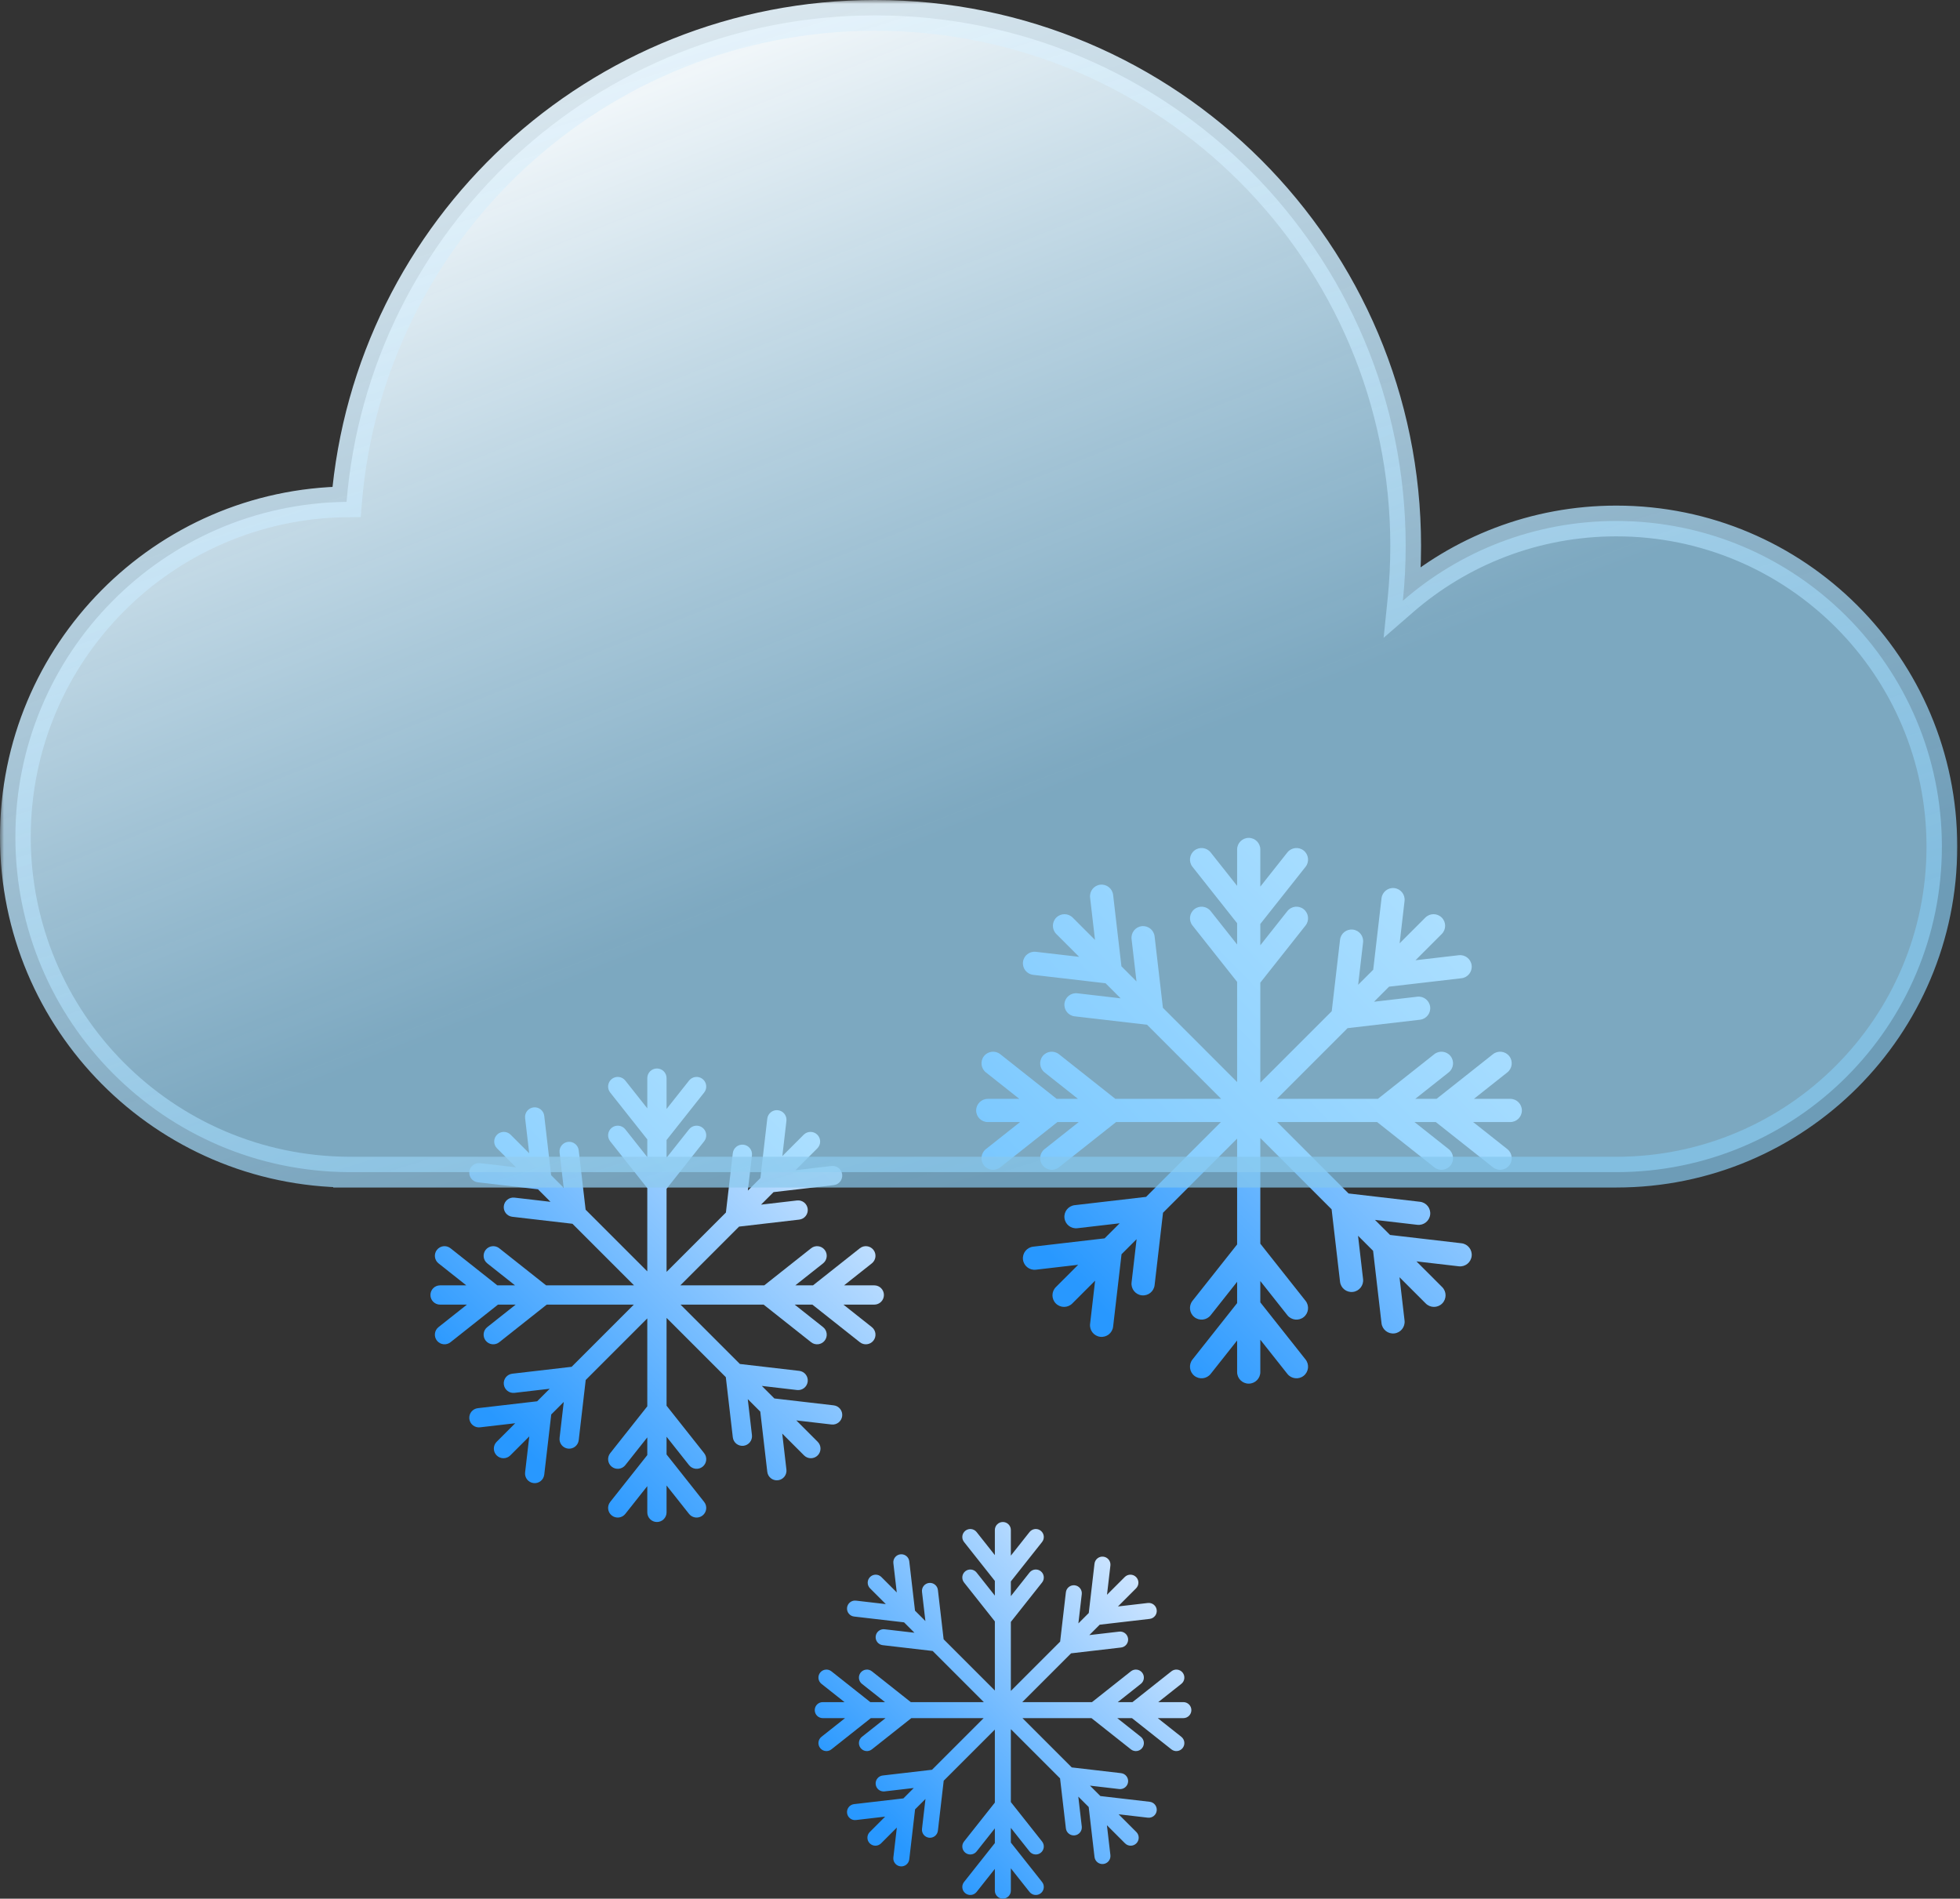 <svg width="255" height="247" viewBox="0 0 255 247" fill="none" xmlns="http://www.w3.org/2000/svg">
<rect x="0" y="0" width="255" height="247" fill="#333333" stroke="none"/>
<path fill-rule="evenodd" clip-rule="evenodd" d="M162.461 109C161.628 109 160.952 109.675 160.952 110.509V115.241L157.509 110.893C156.992 110.24 156.043 110.129 155.39 110.647C154.737 111.164 154.627 112.113 155.144 112.766L160.952 120.102V122.873L157.51 118.525C156.992 117.872 156.043 117.762 155.39 118.279C154.737 118.796 154.627 119.745 155.144 120.398L160.952 127.734V140.763L151.297 131.108L150.216 121.813C150.12 120.985 149.371 120.392 148.544 120.489C147.716 120.585 147.123 121.334 147.219 122.161L147.859 127.67L145.9 125.71L144.819 116.416C144.723 115.588 143.974 114.995 143.147 115.092C142.319 115.188 141.726 115.937 141.822 116.764L142.462 122.273L139.559 119.37C138.97 118.781 138.015 118.781 137.425 119.37C136.836 119.959 136.836 120.915 137.425 121.504L140.399 124.477L134.765 123.822C133.937 123.726 133.188 124.319 133.092 125.147C132.996 125.974 133.589 126.723 134.416 126.819L143.836 127.914L145.796 129.874L140.162 129.219C139.334 129.123 138.585 129.716 138.489 130.544C138.393 131.371 138.986 132.12 139.813 132.216L149.233 133.311L158.874 142.952H145.108L137.772 137.144C137.119 136.627 136.17 136.737 135.653 137.39C135.136 138.043 135.246 138.992 135.899 139.51L140.247 142.952H137.476L130.14 137.144C129.486 136.627 128.537 136.737 128.02 137.39C127.503 138.043 127.613 138.992 128.267 139.51L132.615 142.952H128.509C127.675 142.952 127 143.628 127 144.461C127 145.294 127.675 145.97 128.509 145.97H132.713L128.267 149.49C127.613 150.008 127.503 150.957 128.02 151.61C128.537 152.263 129.486 152.373 130.14 151.856L137.574 145.97H140.346L135.899 149.49C135.246 150.008 135.136 150.957 135.653 151.61C136.17 152.263 137.119 152.373 137.772 151.856L145.207 145.97H158.841L149.108 155.703L139.813 156.784C138.985 156.88 138.392 157.629 138.489 158.456C138.585 159.284 139.334 159.877 140.161 159.781L145.67 159.141L143.711 161.1L134.416 162.181C133.588 162.277 132.995 163.026 133.091 163.853C133.188 164.681 133.937 165.274 134.764 165.178L140.273 164.538L137.37 167.441C136.781 168.03 136.781 168.986 137.37 169.575C137.959 170.164 138.914 170.164 139.504 169.575L142.477 166.602L141.822 172.236C141.726 173.063 142.319 173.812 143.147 173.908C143.974 174.005 144.723 173.412 144.819 172.584L145.914 163.164L147.874 161.205L147.219 166.839C147.123 167.666 147.716 168.415 148.544 168.511C149.371 168.608 150.12 168.015 150.216 167.187L151.311 157.767L160.952 148.126V161.892L155.144 169.228C154.627 169.881 154.737 170.83 155.39 171.347C156.043 171.865 156.992 171.754 157.51 171.101L160.952 166.753V169.524L155.144 176.86C154.627 177.514 154.737 178.462 155.39 178.98C156.043 179.497 156.992 179.387 157.51 178.733L160.952 174.385V178.491C160.952 179.325 161.628 180 162.461 180C163.294 180 163.97 179.325 163.97 178.491V174.287L167.49 178.733C168.008 179.387 168.957 179.497 169.61 178.98C170.263 178.462 170.373 177.514 169.856 176.86L163.97 169.426V166.654L167.49 171.101C168.008 171.754 168.957 171.865 169.61 171.347C170.263 170.83 170.373 169.881 169.856 169.228L163.97 161.793V148.048L173.246 157.324L174.341 166.744C174.437 167.572 175.186 168.165 176.014 168.068C176.841 167.972 177.434 167.223 177.338 166.396L176.683 160.762L178.643 162.721L179.738 172.141C179.834 172.969 180.583 173.562 181.411 173.465C182.238 173.369 182.831 172.62 182.735 171.793L182.08 166.159L185.496 169.575C186.086 170.164 187.041 170.164 187.63 169.575C188.219 168.985 188.219 168.03 187.63 167.441L184.284 164.095L189.793 164.735C190.621 164.831 191.37 164.238 191.466 163.41C191.562 162.583 190.969 161.834 190.141 161.738L180.847 160.657L178.887 158.698L184.396 159.338C185.224 159.434 185.973 158.841 186.069 158.013C186.165 157.186 185.572 156.437 184.744 156.341L175.45 155.26L166.159 145.97H179.167L186.601 151.856C187.255 152.373 188.204 152.263 188.721 151.61C189.238 150.957 189.128 150.008 188.475 149.49L184.028 145.97H186.799L194.234 151.856C194.887 152.373 195.836 152.263 196.353 151.61C196.871 150.957 196.76 150.008 196.107 149.49L191.66 145.97H196.491C197.325 145.97 198 145.294 198 144.461C198 143.628 197.325 142.952 196.491 142.952H191.759L196.107 139.51C196.76 138.992 196.871 138.043 196.353 137.39C195.836 136.737 194.887 136.627 194.234 137.144L186.898 142.952H184.126L188.475 139.51C189.128 138.992 189.238 138.043 188.721 137.39C188.204 136.737 187.255 136.627 186.601 137.144L179.265 142.952H166.126L175.324 133.754L184.744 132.659C185.572 132.563 186.165 131.814 186.068 130.987C185.972 130.159 185.223 129.566 184.396 129.662L178.762 130.317L180.721 128.357L190.141 127.262C190.969 127.166 191.562 126.417 191.465 125.59C191.369 124.762 190.62 124.169 189.793 124.265L184.159 124.92L187.575 121.504C188.164 120.915 188.164 119.959 187.575 119.37C186.985 118.781 186.03 118.781 185.441 119.37L182.095 122.716L182.735 117.207C182.831 116.38 182.238 115.631 181.411 115.535C180.583 115.438 179.834 116.031 179.738 116.859L178.658 126.153L176.698 128.113L177.338 122.604C177.434 121.777 176.841 121.028 176.014 120.932C175.186 120.835 174.437 121.428 174.341 122.256L173.261 131.55L163.97 140.841V127.833L169.856 120.398C170.373 119.745 170.263 118.796 169.61 118.279C168.957 117.762 168.008 117.872 167.49 118.525L163.97 122.972V120.2L169.856 112.766C170.373 112.113 170.263 111.164 169.61 110.647C168.957 110.129 168.008 110.24 167.49 110.893L163.97 115.339V110.509C163.97 109.675 163.294 109 162.461 109Z" fill="url(#paint0_linear_276_174)"/>
<path fill-rule="evenodd" clip-rule="evenodd" d="M130.473 198C129.898 198 129.432 198.466 129.432 199.041V202.307L127.056 199.306C126.699 198.855 126.044 198.779 125.593 199.136C125.142 199.493 125.066 200.148 125.423 200.599L129.432 205.662V207.575L127.056 204.574C126.699 204.123 126.044 204.047 125.593 204.404C125.142 204.761 125.066 205.416 125.423 205.867L129.432 210.929V219.921L122.768 213.257L122.023 206.843C121.956 206.272 121.439 205.862 120.868 205.929C120.297 205.995 119.888 206.512 119.954 207.083L120.396 210.885L119.043 209.533L118.298 203.118C118.232 202.547 117.715 202.138 117.143 202.204C116.572 202.27 116.163 202.787 116.229 203.359L116.671 207.16L114.668 205.157C114.261 204.75 113.602 204.75 113.195 205.157C112.788 205.563 112.788 206.223 113.195 206.629L115.247 208.681L111.359 208.229C110.787 208.163 110.271 208.572 110.204 209.143C110.138 209.715 110.547 210.232 111.118 210.298L117.619 211.053L118.972 212.406L115.083 211.954C114.512 211.888 113.995 212.297 113.929 212.868C113.862 213.439 114.272 213.956 114.843 214.023L121.344 214.778L127.997 221.432H118.497L113.434 217.423C112.983 217.066 112.329 217.142 111.972 217.593C111.615 218.044 111.691 218.699 112.142 219.056L115.142 221.432H113.23L108.167 217.423C107.716 217.066 107.061 217.142 106.704 217.593C106.347 218.044 106.423 218.699 106.874 219.056L109.875 221.432H107.041C106.466 221.432 106 221.898 106 222.473C106 223.048 106.466 223.514 107.041 223.514H109.943L106.874 225.944C106.423 226.301 106.347 226.956 106.704 227.407C107.061 227.858 107.716 227.934 108.167 227.577L113.298 223.514H115.21L112.142 225.944C111.691 226.301 111.615 226.956 111.972 227.407C112.329 227.858 112.983 227.934 113.434 227.577L118.565 223.514H127.975L121.257 230.232L114.843 230.977C114.272 231.044 113.862 231.561 113.929 232.132C113.995 232.703 114.512 233.112 115.083 233.046L118.885 232.604L117.533 233.957L111.118 234.702C110.547 234.768 110.138 235.285 110.204 235.857C110.27 236.428 110.787 236.837 111.358 236.771L115.16 236.329L113.157 238.333C112.75 238.739 112.75 239.398 113.157 239.805C113.563 240.212 114.223 240.212 114.629 239.805L116.681 237.753L116.229 241.641C116.163 242.213 116.572 242.73 117.143 242.796C117.715 242.862 118.231 242.453 118.298 241.882L119.053 235.381L120.406 234.029L119.954 237.917C119.888 238.488 120.297 239.005 120.868 239.071C121.439 239.138 121.956 238.728 122.023 238.157L122.778 231.656L129.432 225.003V234.503L125.423 239.566C125.066 240.017 125.142 240.671 125.593 241.028C126.044 241.385 126.699 241.309 127.056 240.858L129.432 237.858V239.77L125.423 244.833C125.066 245.284 125.142 245.939 125.593 246.296C126.044 246.653 126.699 246.577 127.056 246.126L129.432 243.125V245.959C129.432 246.534 129.898 247 130.473 247C131.048 247 131.514 246.534 131.514 245.959V243.057L133.944 246.126C134.301 246.577 134.956 246.653 135.407 246.296C135.858 245.939 135.934 245.284 135.577 244.833L131.514 239.702V237.79L133.944 240.858C134.301 241.309 134.956 241.385 135.407 241.028C135.858 240.671 135.934 240.017 135.577 239.566L131.514 234.435V224.949L137.916 231.351L138.672 237.851C138.738 238.423 139.255 238.832 139.826 238.766C140.398 238.699 140.807 238.182 140.74 237.611L140.289 233.723L141.641 235.075L142.397 241.576C142.463 242.147 142.98 242.557 143.551 242.49C144.122 242.424 144.531 241.907 144.465 241.336L144.013 237.448L146.371 239.805C146.777 240.212 147.437 240.212 147.843 239.805C148.25 239.398 148.25 238.739 147.843 238.333L145.534 236.023L149.336 236.465C149.907 236.531 150.424 236.122 150.49 235.551C150.557 234.98 150.148 234.463 149.576 234.396L143.162 233.651L141.809 232.298L145.611 232.74C146.182 232.807 146.699 232.397 146.766 231.826C146.832 231.255 146.423 230.738 145.852 230.672L139.437 229.926L133.025 223.514H142.002L147.133 227.577C147.584 227.934 148.239 227.858 148.596 227.407C148.953 226.956 148.877 226.301 148.426 225.944L145.357 223.514H147.27L152.401 227.577C152.852 227.934 153.507 227.858 153.864 227.407C154.221 226.956 154.144 226.301 153.694 225.944L150.625 223.514H153.959C154.534 223.514 155 223.048 155 222.473C155 221.898 154.534 221.432 153.959 221.432H150.693L153.694 219.056C154.144 218.699 154.221 218.044 153.864 217.593C153.507 217.142 152.852 217.066 152.401 217.423L147.338 221.432H145.425L148.426 219.056C148.877 218.699 148.953 218.044 148.596 217.593C148.239 217.142 147.584 217.066 147.133 217.423L142.07 221.432H133.003L139.351 215.084L145.851 214.328C146.423 214.262 146.832 213.745 146.766 213.174C146.699 212.603 146.182 212.193 145.611 212.26L141.723 212.712L143.075 211.359L149.576 210.604C150.147 210.537 150.557 210.02 150.49 209.449C150.424 208.878 149.907 208.469 149.336 208.535L145.448 208.987L147.805 206.629C148.212 206.223 148.212 205.563 147.805 205.157C147.398 204.75 146.739 204.75 146.332 205.157L144.023 207.466L144.465 203.664C144.531 203.093 144.122 202.576 143.551 202.51C142.98 202.443 142.463 202.853 142.396 203.424L141.651 209.838L140.299 211.191L140.74 207.389C140.807 206.818 140.397 206.301 139.826 206.234C139.255 206.168 138.738 206.577 138.672 207.149L137.926 213.563L131.514 219.975V210.997L135.577 205.867C135.934 205.416 135.858 204.761 135.407 204.404C134.956 204.047 134.301 204.123 133.944 204.574L131.514 207.643V205.73L135.577 200.599C135.934 200.148 135.858 199.493 135.407 199.136C134.956 198.779 134.301 198.855 133.944 199.306L131.514 202.375V199.041C131.514 198.466 131.048 198 130.473 198Z" fill="url(#paint1_linear_276_174)"/>
<path fill-rule="evenodd" clip-rule="evenodd" d="M85.468 139C84.775 139 84.214 139.561 84.214 140.254V144.186L81.353 140.573C80.923 140.03 80.135 139.938 79.592 140.368C79.049 140.798 78.957 141.587 79.387 142.129L84.214 148.226V150.529L81.353 146.915C80.923 146.373 80.135 146.281 79.592 146.711C79.049 147.141 78.957 147.929 79.387 148.472L84.214 154.568V165.395L76.19 157.371L75.293 149.648C75.213 148.96 74.59 148.467 73.903 148.547C73.215 148.627 72.722 149.249 72.802 149.937L73.334 154.515L71.705 152.886L70.808 145.163C70.728 144.475 70.105 143.982 69.418 144.062C68.73 144.142 68.237 144.764 68.317 145.452L68.849 150.03L66.436 147.617C65.947 147.128 65.153 147.128 64.663 147.617C64.174 148.107 64.174 148.901 64.663 149.39L67.134 151.861L62.452 151.317C61.764 151.237 61.142 151.73 61.062 152.418C60.982 153.105 61.475 153.728 62.163 153.808L69.99 154.717L71.619 156.346L66.937 155.802C66.249 155.722 65.627 156.215 65.547 156.902C65.467 157.59 65.96 158.213 66.648 158.293L74.475 159.202L82.487 167.214H71.048L64.952 162.387C64.409 161.957 63.62 162.049 63.19 162.592C62.761 163.135 62.852 163.923 63.395 164.353L67.008 167.214H64.705L58.609 162.387C58.066 161.957 57.278 162.049 56.848 162.592C56.418 163.135 56.51 163.923 57.053 164.353L60.666 167.214H57.254C56.561 167.214 56 167.775 56 168.468C56 169.16 56.561 169.721 57.254 169.721H60.748L57.053 172.647C56.51 173.077 56.418 173.865 56.848 174.408C57.278 174.951 58.066 175.043 58.609 174.613L64.787 169.721H67.09L63.395 172.647C62.852 173.077 62.761 173.865 63.19 174.408C63.62 174.951 64.409 175.043 64.952 174.613L71.13 169.721H82.46L74.371 177.81L66.647 178.707C65.96 178.787 65.467 179.41 65.547 180.098C65.627 180.785 66.249 181.278 66.937 181.198L71.515 180.666L69.886 182.295L62.163 183.192C61.475 183.272 60.982 183.895 61.062 184.582C61.142 185.27 61.764 185.763 62.452 185.683L67.03 185.151L64.617 187.564C64.128 188.053 64.128 188.847 64.617 189.337C65.107 189.826 65.901 189.826 66.39 189.337L68.861 186.866L68.317 191.548C68.237 192.236 68.73 192.858 69.418 192.938C70.105 193.018 70.728 192.525 70.808 191.837L71.717 184.01L73.346 182.381L72.802 187.063C72.722 187.751 73.215 188.373 73.902 188.453C74.59 188.533 75.213 188.04 75.293 187.352L76.202 179.525L84.214 171.513V182.952L79.387 189.048C78.957 189.591 79.049 190.38 79.592 190.81C80.135 191.24 80.923 191.148 81.353 190.605L84.214 186.992V189.295L79.387 195.391C78.957 195.934 79.049 196.722 79.592 197.152C80.135 197.582 80.923 197.49 81.353 196.947L84.214 193.334V196.746C84.214 197.439 84.775 198 85.468 198C86.16 198 86.721 197.439 86.721 196.746V193.252L89.647 196.947C90.077 197.49 90.865 197.582 91.408 197.152C91.951 196.722 92.043 195.934 91.613 195.391L86.721 189.213V186.91L89.647 190.605C90.077 191.148 90.865 191.24 91.408 190.81C91.951 190.38 92.043 189.591 91.613 189.048L86.721 182.87V171.448L94.43 179.157L95.34 186.984C95.419 187.672 96.042 188.165 96.73 188.085C97.417 188.005 97.91 187.383 97.83 186.695L97.286 182.013L98.915 183.642L99.824 191.469C99.904 192.157 100.527 192.65 101.214 192.57C101.902 192.49 102.395 191.868 102.315 191.18L101.771 186.498L104.61 189.337C105.099 189.826 105.893 189.826 106.383 189.337C106.872 188.847 106.872 188.053 106.383 187.564L103.602 184.783L108.18 185.315C108.868 185.395 109.49 184.902 109.57 184.214C109.65 183.527 109.157 182.904 108.469 182.824L100.746 181.927L99.117 180.298L103.695 180.83C104.383 180.91 105.005 180.417 105.085 179.729C105.165 179.042 104.672 178.419 103.985 178.339L96.261 177.442L88.54 169.721H99.35L105.528 174.613C106.071 175.043 106.859 174.951 107.289 174.408C107.719 173.865 107.627 173.077 107.084 172.647L103.389 169.721H105.692L111.87 174.613C112.413 175.043 113.202 174.951 113.632 174.408C114.062 173.865 113.97 173.077 113.427 172.647L109.732 169.721H113.746C114.439 169.721 115 169.16 115 168.468C115 167.775 114.439 167.214 113.746 167.214H109.814L113.427 164.353C113.97 163.923 114.062 163.135 113.632 162.592C113.202 162.049 112.413 161.957 111.87 162.387L105.774 167.214H103.471L107.084 164.353C107.627 163.923 107.719 163.135 107.289 162.592C106.859 162.049 106.071 161.957 105.528 162.387L99.432 167.214H88.513L96.157 159.57L103.984 158.661C104.672 158.581 105.165 157.958 105.085 157.27C105.005 156.583 104.383 156.09 103.695 156.17L99.013 156.714L100.642 155.085L108.469 154.176C109.157 154.096 109.65 153.473 109.57 152.786C109.49 152.098 108.868 151.605 108.18 151.685L103.498 152.229L106.337 149.391C106.826 148.901 106.826 148.107 106.337 147.617C105.847 147.128 105.053 147.128 104.564 147.617L101.783 150.398L102.315 145.82C102.395 145.132 101.902 144.51 101.214 144.43C100.527 144.35 99.904 144.843 99.824 145.531L98.927 153.254L97.298 154.883L97.83 150.305C97.91 149.617 97.417 148.995 96.73 148.915C96.042 148.835 95.419 149.328 95.339 150.016L94.442 157.739L86.721 165.46V154.65L91.613 148.472C92.043 147.929 91.951 147.141 91.408 146.711C90.865 146.281 90.077 146.373 89.647 146.915L86.721 150.61V148.307L91.613 142.129C92.043 141.587 91.951 140.798 91.408 140.368C90.865 139.938 90.077 140.03 89.647 140.573L86.721 144.268V140.254C86.721 139.561 86.16 139 85.468 139Z" fill="url(#paint2_linear_276_174)"/>
<path fill-rule="evenodd" clip-rule="evenodd" d="M182.882 71.014C182.882 73.423 182.758 75.804 182.517 78.149C189.953 71.687 199.664 67.775 210.288 67.775C233.68 67.775 252.643 86.738 252.643 110.13C252.643 133.523 233.68 152.486 210.288 152.486H45.638C45.626 152.486 45.613 152.486 45.601 152.486C45.589 152.486 45.576 152.486 45.564 152.486H45.352C21.386 152.352 2 132.882 2 108.885C2 84.976 21.244 65.562 45.088 65.287C47.999 29.851 77.681 2 113.868 2C151.983 2 182.882 32.899 182.882 71.014Z" fill="url(#paint3_linear_276_174)"/>
<mask id="mask0_276_174" style="mask-type:luminance" maskUnits="userSpaceOnUse" x="0" y="0" width="255" height="155">
<path d="M255 0H0V155H255V0Z" fill="white"/>
<path fill-rule="evenodd" clip-rule="evenodd" d="M182.882 71.014C182.882 73.423 182.758 75.804 182.517 78.149C189.953 71.687 199.664 67.775 210.288 67.775C233.68 67.775 252.643 86.738 252.643 110.13C252.643 133.523 233.68 152.486 210.288 152.486H45.638C45.626 152.486 45.613 152.486 45.601 152.486C45.589 152.486 45.576 152.486 45.564 152.486H45.352C21.386 152.352 2 132.882 2 108.885C2 84.976 21.244 65.562 45.088 65.287C47.999 29.851 77.681 2 113.868 2C151.983 2 182.882 32.899 182.882 71.014Z" fill="black"/>
</mask>
<g mask="url(#mask0_276_174)">
<path d="M182.517 78.149L180.528 77.945L180.011 82.977L183.829 79.659L182.517 78.149ZM45.352 152.486H43.352V154.486H45.352V152.486ZM45.352 152.486L47.352 152.485V150.496L45.363 150.485L45.352 152.486ZM45.088 65.287L45.111 67.287L46.932 67.266L47.081 65.45L45.088 65.287ZM184.507 78.353C184.755 75.94 184.882 73.492 184.882 71.014H180.882C180.882 73.355 180.762 75.667 180.528 77.945L184.507 78.353ZM210.288 65.775C199.163 65.775 188.991 69.873 181.206 76.639L183.829 79.659C190.915 73.501 200.164 69.775 210.288 69.775V65.775ZM254.643 110.13C254.643 85.634 234.785 65.775 210.288 65.775V69.775C232.576 69.775 250.643 87.843 250.643 110.13H254.643ZM210.288 154.486C234.785 154.486 254.643 134.627 254.643 110.13H250.643C250.643 132.418 232.576 150.486 210.288 150.486V154.486ZM210.288 150.486H45.638V154.486H210.288V150.486ZM45.601 154.486C45.608 154.486 45.615 154.486 45.621 154.486C45.627 154.486 45.632 154.486 45.638 154.486V150.486C45.631 150.486 45.624 150.486 45.618 150.486C45.612 150.486 45.606 150.486 45.601 150.486V154.486ZM45.564 154.486C45.569 154.486 45.575 154.486 45.581 154.486C45.587 154.486 45.594 154.486 45.601 154.486V150.486C45.596 150.486 45.59 150.486 45.584 150.486C45.578 150.486 45.571 150.486 45.564 150.486V154.486ZM45.564 150.486H45.352V154.486H45.564V150.486ZM0 108.885C0 133.983 20.276 154.345 45.341 154.485L45.363 150.485C22.497 150.357 4 131.781 4 108.885H0ZM45.065 63.287C20.127 63.574 0 83.879 0 108.885H4C4 86.073 22.361 67.549 45.111 67.287L45.065 63.287ZM113.868 0C76.631 0 46.09 28.658 43.094 65.123L47.081 65.45C49.908 31.044 78.731 4 113.868 4V0ZM184.882 71.014C184.882 31.794 153.088 0 113.868 0V4C150.879 4 180.882 34.003 180.882 71.014H184.882Z" fill="url(#paint4_linear_276_174)"/>
</g>
<defs>
<linearGradient id="paint0_linear_276_174" x1="188.731" y1="114.857" x2="137.788" y2="164.558" gradientUnits="userSpaceOnUse">
<stop stop-color="#D6E9FF"/>
<stop offset="1" stop-color="#2898FF"/>
</linearGradient>
<linearGradient id="paint1_linear_276_174" x1="148.603" y1="202.042" x2="113.446" y2="236.343" gradientUnits="userSpaceOnUse">
<stop stop-color="#D6E9FF"/>
<stop offset="1" stop-color="#2898FF"/>
</linearGradient>
<linearGradient id="paint2_linear_276_174" x1="107.298" y1="143.867" x2="64.965" y2="185.168" gradientUnits="userSpaceOnUse">
<stop stop-color="#D6E9FF"/>
<stop offset="1" stop-color="#2898FF"/>
</linearGradient>
<linearGradient id="paint3_linear_276_174" x1="79.903" y1="1.372" x2="140.193" y2="153.113" gradientUnits="userSpaceOnUse">
<stop stop-color="white"/>
<stop offset="0.708" stop-color="#9DDCFF" stop-opacity="0.69"/>
</linearGradient>
<linearGradient id="paint4_linear_276_174" x1="119.193" y1="-50.111" x2="202.515" y2="214.081" gradientUnits="userSpaceOnUse">
<stop stop-color="white"/>
<stop offset="0.714" stop-color="#85C6EC" stop-opacity="0.71"/>
</linearGradient>
</defs>
</svg>

